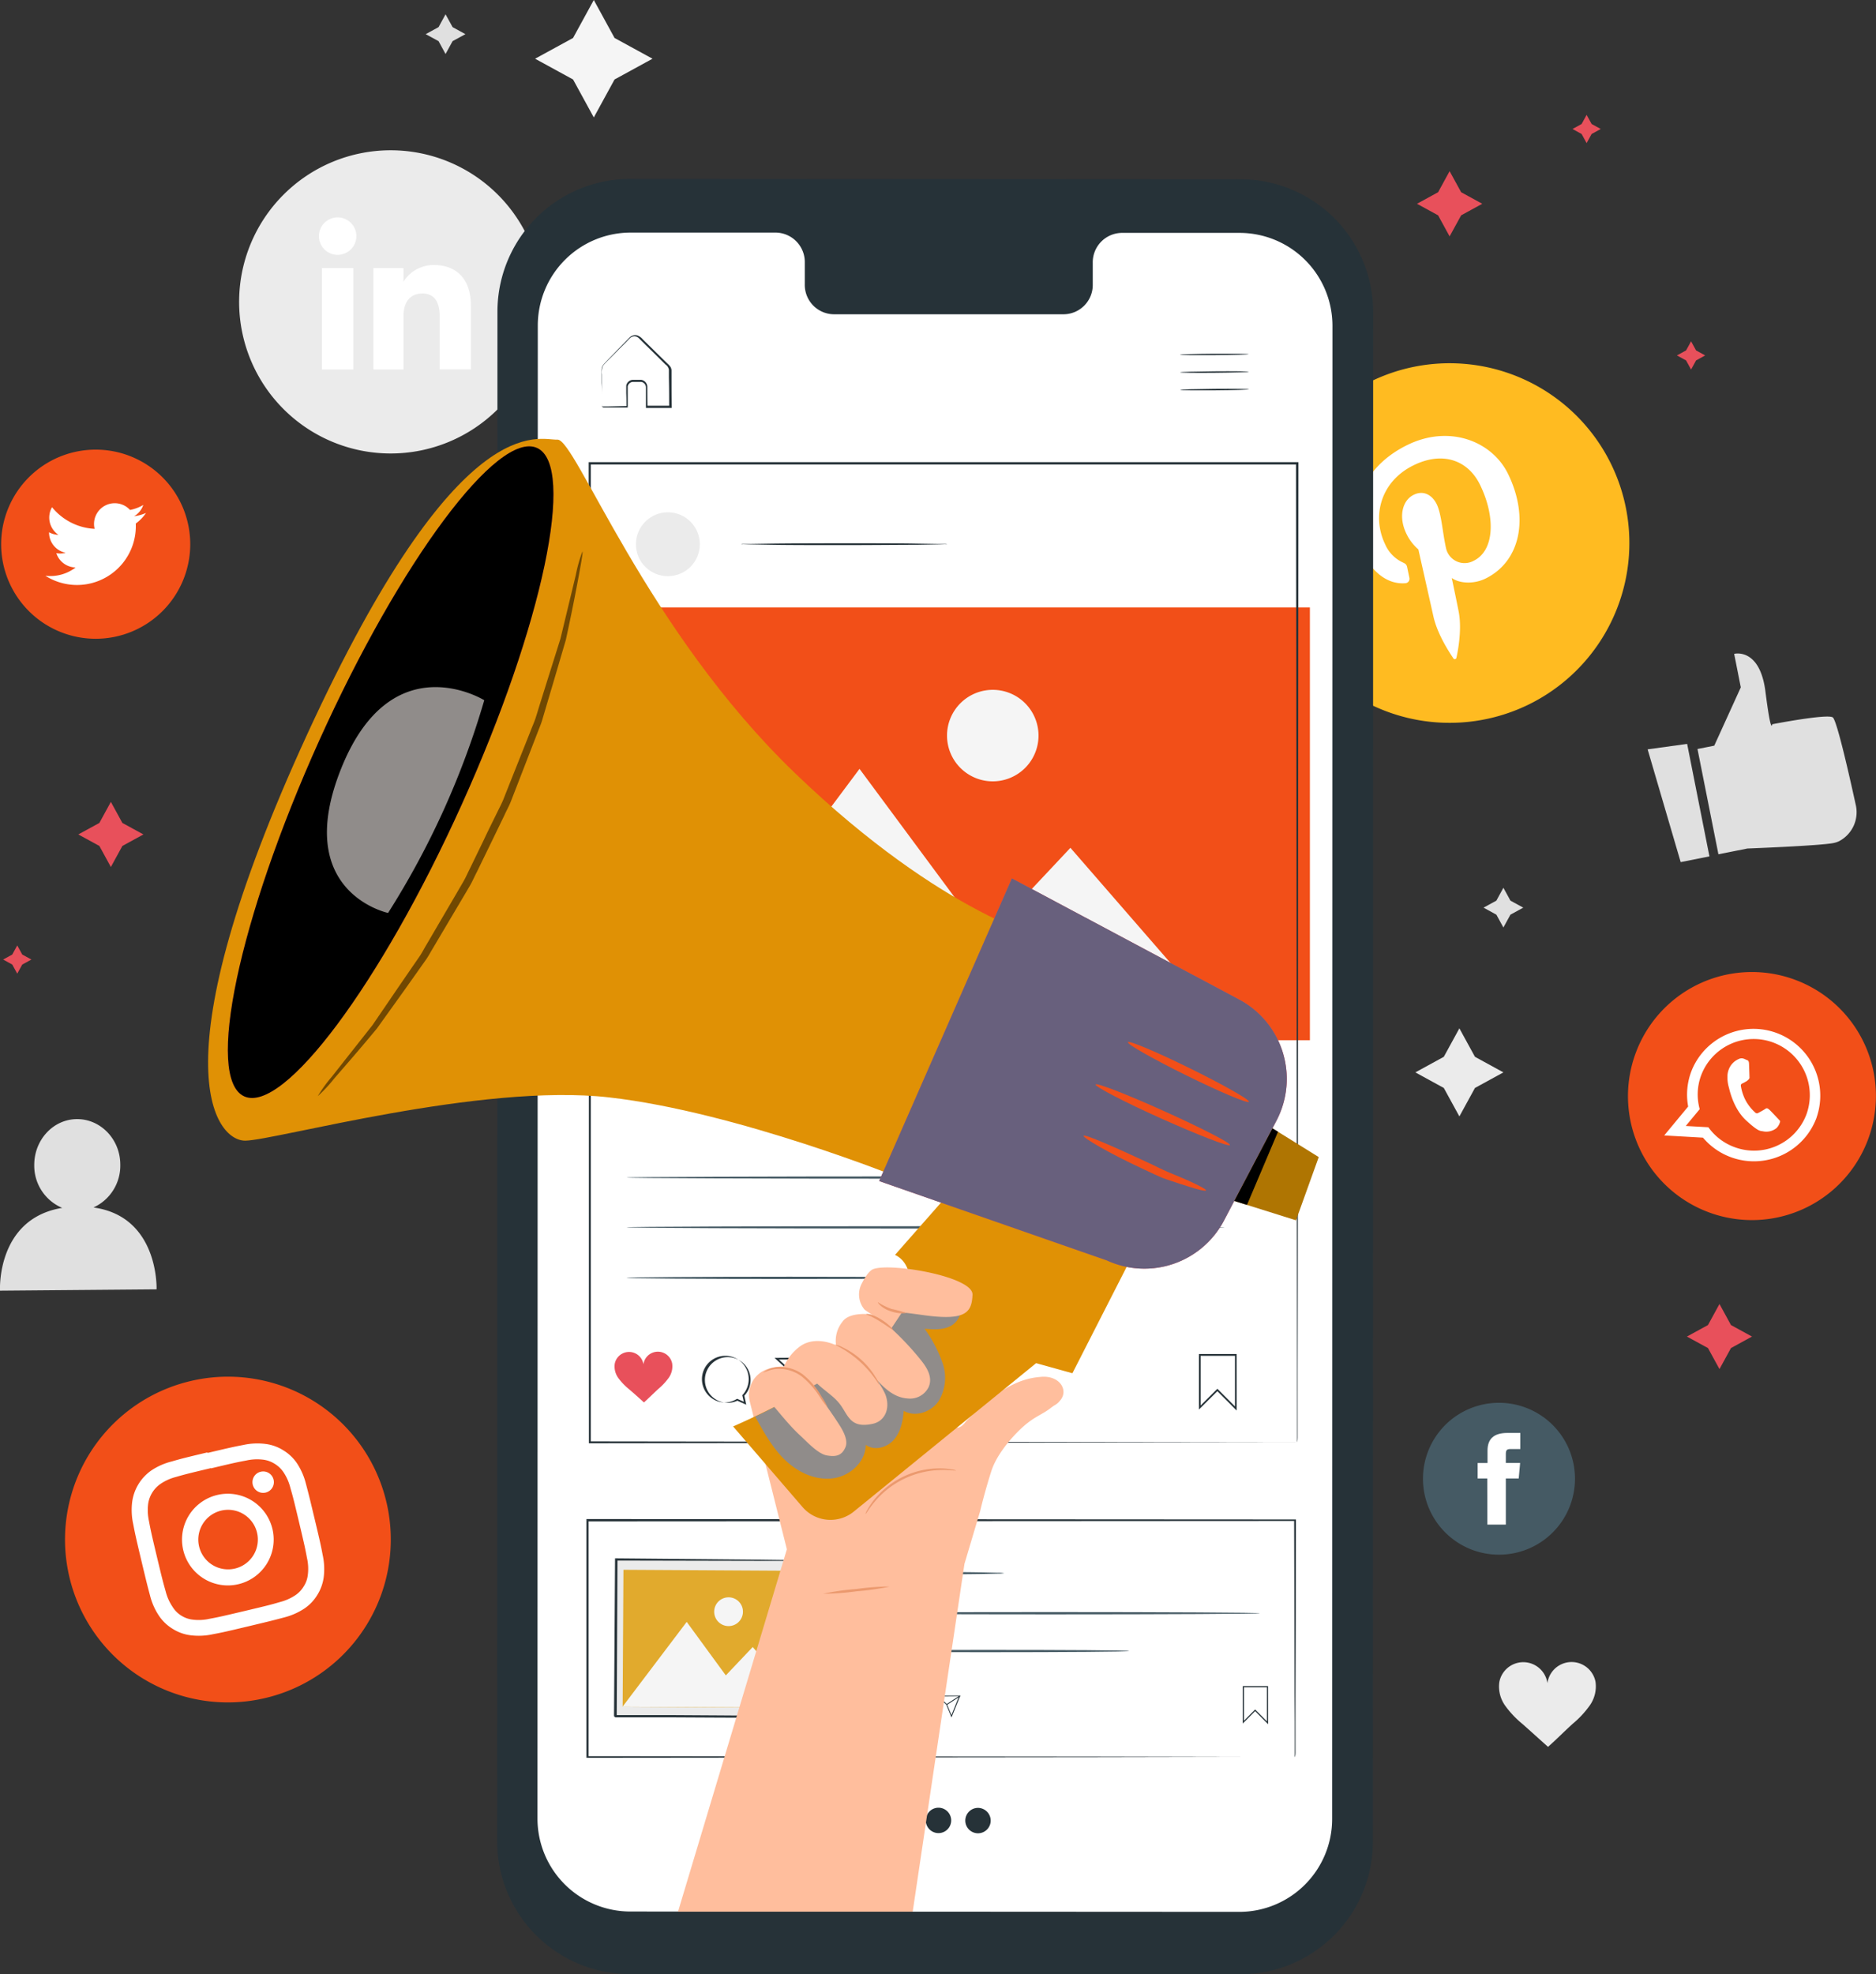 <svg xmlns="http://www.w3.org/2000/svg" viewBox="0 0 424.04 446.16"><rect x="0" y="0" width="424.04" height="446.16" fill="#333333" stroke="none"/><defs><style>.cls-1{fill:#ebebeb;}.cls-2,.cls-7{fill:#fff;}.cls-3{fill:#f5f5f5;}.cls-4{fill:#e0e0e0;}.cls-5{fill:#ffbb21;}.cls-6{fill:#f24f18;}.cls-7{fill-rule:evenodd;}.cls-8{fill:#455a64;}.cls-9{fill:#263238;}.cls-10{fill:#e8505b;}.cls-11{fill:#e1aa2d;}.cls-12{fill:#ffbe9d;}.cls-13{fill:#e09105;}.cls-14{fill:#68607d;}.cls-15{fill:#af7502;}.cls-16{fill:#908c8a;}.cls-17{opacity:0.5;}.cls-18{fill:#eb996e;}</style></defs><title>Redes</title><g id="Stars"><path class="cls-1" d="M136.31,126.37h0a34.26,34.26,0,0,1-34.26-34.26h0a34.26,34.26,0,0,1,34.26-34.26h0a34.26,34.26,0,0,1,34.26,34.26h0A34.26,34.26,0,0,1,136.31,126.37Z" transform="translate(-48 -23.89)"/><rect class="cls-2" x="72.77" y="60.59" width="7.09" height="22.91"/><path class="cls-2" d="M124.28,81.48a4.23,4.23,0,1,0-4.19-4.23A4.22,4.22,0,0,0,124.28,81.48Z" transform="translate(-48 -23.89)"/><path class="cls-2" d="M139.2,95.36c0-3.22,1.48-5.14,4.32-5.14,2.6,0,3.86,1.84,3.86,5.14v12h7.05V92.88c0-6.14-3.47-9.1-8.33-9.1a8,8,0,0,0-6.9,3.78V84.48h-6.81v22.9h6.81Z" transform="translate(-48 -23.89)"/><polygon class="cls-3" points="134.22 0 138.91 8.58 147.49 13.27 138.91 17.96 134.22 26.54 129.53 17.96 120.95 13.27 129.53 8.58 134.22 0"/><polygon class="cls-1" points="329.87 232.39 333.39 238.82 339.82 242.34 333.39 245.86 329.87 252.29 326.35 245.86 319.92 242.34 326.35 238.82 329.87 232.39"/><polygon class="cls-4" points="339.82 200.62 341.41 203.53 344.31 205.11 341.41 206.7 339.82 209.6 338.23 206.7 335.33 205.11 338.23 203.53 339.82 200.62"/><polygon class="cls-4" points="100.71 3.23 102.3 6.13 105.2 7.72 102.3 9.3 100.71 12.21 99.13 9.3 96.22 7.72 99.13 6.13 100.71 3.23"/><path class="cls-4" d="M69.13,296.76a10.39,10.39,0,0,0,6.06-9.68c0-5.73-4.45-10.33-9.82-10.29s-9.68,4.73-9.63,10.46a10.34,10.34,0,0,0,6.32,9.6C47.12,299.3,48,315.56,48,315.56l35.39-.3S84,298.81,69.13,296.76Z" transform="translate(-48 -23.89)"/><path class="cls-1" d="M408.64,403.94a5.51,5.51,0,0,0-10.87.32A5.51,5.51,0,0,0,386.9,404a7.43,7.43,0,0,0,1.34,5.37,21.83,21.83,0,0,0,3.88,4.1c2,1.77,3.81,3.42,5.79,5.18,2-1.78,3.63-3.45,5.59-5.23a21.59,21.59,0,0,0,3.85-4.14A7.45,7.45,0,0,0,408.64,403.94Z" transform="translate(-48 -23.89)"/><path class="cls-4" d="M431.69,193.15l3.79-.75,6-13.18-1.5-7.57s5.79-1.52,7.07,8.53,1.52,7.38,1.52,7.38,12.45-2.42,13.7-1.55c.91.64,3.7,12.94,5.16,19.62a7.39,7.39,0,0,1-3.69,8.33,5.19,5.19,0,0,1-1.31.44c-3.1.62-19.46,1.24-19.46,1.24l-6.55,1.3Z" transform="translate(-48 -23.89)"/><polygon class="cls-4" points="372.42 169.34 379.89 194.82 386.39 193.53 381.35 168.11 372.42 169.34"/><path class="cls-5" d="M393.43,183.15h0a40.64,40.64,0,0,1-54.31-18.77h0a40.64,40.64,0,0,1,18.77-54.31h0a40.63,40.63,0,0,1,54.31,18.77h0A40.63,40.63,0,0,1,393.43,183.15Z" transform="translate(-48 -23.89)"/><path class="cls-2" d="M365.62,155.69a1,1,0,0,0,.95-1.23c-.1-.49-.37-1.73-.47-2.24-.14-.71-.31-.9-1-1.22a8,8,0,0,1-4-4.09c-3.06-6.3-1.09-14.23,6.47-17.9,6.69-3.26,12.36-1,15,4.5,3.49,7.19,3.26,14.8-1.46,17.1a4.29,4.29,0,0,1-6.27-2.89c-.78-3.52-1-7.63-2.1-9.91-1-2-2.92-3.21-5.18-2.11-2.67,1.3-3.47,5.1-1.67,8.79a10.68,10.68,0,0,0,2.71,3.56s2.9,12.88,3.4,15.14c1,4.49,4.22,9,4.53,9.51a.38.38,0,0,0,.67-.15c.09-.44,1.36-5.9.53-10.34-.23-1.26-1.58-7.71-1.58-7.71,1.67,1.23,4.91,1.46,7.6.15,8-3.9,9.9-13.85,5.14-23.63-3.59-7.39-13.21-11.23-22.72-6.6-11.85,5.76-13.69,17.15-10.25,24.23C358,152.94,361.45,156,365.62,155.69Z" transform="translate(-48 -23.89)"/><path class="cls-6" d="M434,297.76h0a28,28,0,0,1-16.17-36.18h0A28,28,0,0,1,454,245.4h0a28,28,0,0,1,16.17,36.18h0A28,28,0,0,1,434,297.76Z" transform="translate(-48 -23.89)"/><path class="cls-7" d="M458.64,276.34a15.09,15.09,0,0,0-28.07-11c-.09.2-.17.41-.25.61a14.82,14.82,0,0,0-.74,8l-5.41,6.53,8.76.5a15.09,15.09,0,0,0,25.58-4.26A3.62,3.62,0,0,0,458.64,276.34Zm-18.72,6.73a12.6,12.6,0,0,1-5.77-4.44l-5.11-.29,3.15-3.8a12.47,12.47,0,0,1,.37-7.76c.15-.38.32-.76.5-1.12a12.69,12.69,0,0,1,23.52,9.24c-.09.32-.19.63-.31.94A12.65,12.65,0,0,1,439.92,283.07Z" transform="translate(-48 -23.89)"/><path class="cls-7" d="M449.8,276.6c-.29-.3-1.66-1.78-1.94-2s-.48-.38-.84-.12-1.33.77-1.61.92-.5.1-.78-.2a10.09,10.09,0,0,1-2.13-2.77,11,11,0,0,1-1-3.1c-.06-.42.18-.54.42-.64s.5-.27.75-.4l.19-.12a3.53,3.53,0,0,0,.37-.33.65.65,0,0,0,.21-.61c0-.2-.07-2.16-.1-2.95s-.36-.79-.56-.87-.42-.2-.65-.28a1.37,1.37,0,0,0-1.09.07,4.16,4.16,0,0,0-2.3,2.41,4.66,4.66,0,0,0-.27,1.23,8.26,8.26,0,0,0,.33,2.85c.09.29.94,4.71,3.92,7.43s3.17,2.26,3.83,2.44a3.67,3.67,0,0,0,3-.74,3,3,0,0,0,.83-1.55C450.27,277.08,450.08,276.9,449.8,276.6Z" transform="translate(-48 -23.89)"/><path class="cls-6" d="M69.63,168.24h0a21.37,21.37,0,0,1-21.37-21.37h0A21.37,21.37,0,0,1,69.63,125.5h0A21.37,21.37,0,0,1,91,146.87h0A21.37,21.37,0,0,1,69.63,168.24Z" transform="translate(-48 -23.89)"/><path class="cls-2" d="M58.25,154a13.3,13.3,0,0,0,20.44-11.8A9.58,9.58,0,0,0,81,139.81a9.65,9.65,0,0,1-2.69.74A4.7,4.7,0,0,0,80.39,138a9.14,9.14,0,0,1-3,1.13,4.68,4.68,0,0,0-8,4.27,13.29,13.29,0,0,1-9.63-4.89,4.69,4.69,0,0,0,1.45,6.24,4.6,4.6,0,0,1-2.12-.58,4.68,4.68,0,0,0,3.75,4.64,4.67,4.67,0,0,1-2.11.08,4.68,4.68,0,0,0,4.36,3.24A9.39,9.39,0,0,1,58.25,154Z" transform="translate(-48 -23.89)"/><path class="cls-6" d="M108,407.61h0A36.8,36.8,0,0,1,63.7,380.34h0A36.8,36.8,0,0,1,91,336h0a36.8,36.8,0,0,1,44.33,27.27h0A36.8,36.8,0,0,1,108,407.61Z" transform="translate(-48 -23.89)"/><path class="cls-2" d="M95.67,355.72c5.24-1.25,5.87-1.38,8-1.78a11.18,11.18,0,0,1,3.8-.19,6.29,6.29,0,0,1,2.61.93,6.43,6.43,0,0,1,2,1.91,11.22,11.22,0,0,1,1.54,3.48c.59,2.05.76,2.67,2,7.91s1.37,5.87,1.77,8a10.92,10.92,0,0,1,.19,3.8,6,6,0,0,1-.93,2.61,6.29,6.29,0,0,1-1.9,2,11.31,11.31,0,0,1-3.49,1.54c-2,.59-2.66.76-7.9,2s-5.87,1.38-8,1.78a11,11,0,0,1-3.81.19,6.2,6.2,0,0,1-2.61-.93A6.08,6.08,0,0,1,87,387a11.06,11.06,0,0,1-1.55-3.48c-.58-2.05-.75-2.66-2-7.9s-1.38-5.87-1.78-8a11.52,11.52,0,0,1-.19-3.81,6.64,6.64,0,0,1,2.84-4.61,11.17,11.17,0,0,1,3.48-1.55c2-.58,2.67-.75,7.91-2m-.84-3.54c-5.33,1.27-6,1.45-8.07,2.05a14.62,14.62,0,0,0-4.55,2,10.36,10.36,0,0,0-4.37,7.1,14.85,14.85,0,0,0,.22,5c.41,2.11.54,2.79,1.81,8.12s1.45,6,2,8.06a14.51,14.51,0,0,0,2,4.55A9.91,9.91,0,0,0,87.06,392a9.8,9.8,0,0,0,4,1.43,14.79,14.79,0,0,0,5-.22c2.11-.4,2.79-.54,8.12-1.81s6-1.45,8.06-2a15,15,0,0,0,4.55-2,9.91,9.91,0,0,0,2.94-3.09,10.07,10.07,0,0,0,1.44-4,14.84,14.84,0,0,0-.23-5c-.4-2.12-.54-2.79-1.81-8.12s-1.45-6-2-8.07a15.1,15.1,0,0,0-2-4.55,9.88,9.88,0,0,0-3.09-2.93,9.73,9.73,0,0,0-4-1.44,14.79,14.79,0,0,0-5,.22c-2.12.41-2.79.54-8.12,1.81" transform="translate(-48 -23.89)"/><path class="cls-2" d="M97.1,361.73a10.36,10.36,0,1,0,12.48,7.68,10.37,10.37,0,0,0-12.48-7.68m4,16.63a6.73,6.73,0,1,1,5-8.11,6.73,6.73,0,0,1-5,8.11" transform="translate(-48 -23.89)"/><path class="cls-2" d="M109.84,358.28a2.42,2.42,0,1,1-2.92-1.8,2.41,2.41,0,0,1,2.92,1.8" transform="translate(-48 -23.89)"/><path class="cls-8" d="M386.81,375.22h0a17.16,17.16,0,0,1-17.17-17.16h0a17.16,17.16,0,0,1,17.17-17.16h0A17.16,17.16,0,0,1,404,358.06h0A17.16,17.16,0,0,1,386.81,375.22Z" transform="translate(-48 -23.89)"/><path class="cls-2" d="M384.19,368.43h4.18V358h2.91l.32-3.5h-3.23v-2c0-.82.17-1.15,1-1.15h2.27v-3.64h-2.9c-3.11,0-4.51,1.37-4.51,4v2.8H382V358h2.17Z" transform="translate(-48 -23.89)"/><path class="cls-9" d="M328.27,470.05,190.38,470a30,30,0,0,1-30-30l.06-345.68a30,30,0,0,1,30.06-30l137.88.08a30,30,0,0,1,30,30L358.32,440A30,30,0,0,1,328.27,470.05Z" transform="translate(-48 -23.89)"/><path class="cls-2" d="M328.23,76.52l-26.74,0A6.65,6.65,0,0,0,295,83.28v4.85a6.63,6.63,0,0,1-6.49,6.78l-52.11,0a6.64,6.64,0,0,1-6.49-6.79V83.24a6.66,6.66,0,0,0-6.49-6.79H214l-23.39,0a21,21,0,0,0-21.05,21l-.07,337.41a21,21,0,0,0,21,21l137.62.08a21,21,0,0,0,21-21l.07-337.42A21,21,0,0,0,328.23,76.52Z" transform="translate(-48 -23.89)"/><path class="cls-9" d="M330.24,103.93c0,.09-3.48.19-7.76.22s-7.77,0-7.77-.09,3.47-.2,7.76-.23S330.24,103.84,330.24,103.93Z" transform="translate(-48 -23.89)"/><path class="cls-9" d="M330.27,107.9c0,.09-3.47.19-7.76.23s-7.77,0-7.77-.1,3.48-.19,7.77-.23S330.27,107.81,330.27,107.9Z" transform="translate(-48 -23.89)"/><path class="cls-9" d="M330.31,111.87c0,.09-3.48.2-7.77.23s-7.76,0-7.77-.1,3.48-.19,7.77-.23S330.31,111.78,330.31,111.87Z" transform="translate(-48 -23.89)"/><path class="cls-9" d="M184,115.75l.41,0,1.13,0,4.18-.1-.12.11c0-.92,0-1.93-.05-3,0-.56,0-1.09,0-1.74a1.61,1.61,0,0,1,1.4-1.29c.68,0,1.27,0,2,0a1.63,1.63,0,0,1,1.37,1.61c0,1.42,0,2.89.05,4.42l-.19-.19,5.27,0-.2.2c0-2.12,0-4.32-.06-6.57,0-.56,0-1.11,0-1.67a1.67,1.67,0,0,0-.74-1.24l-2.3-2.28-2.23-2.19-1.07-1.06c-.37-.36-.66-.73-1.09-.82a1.43,1.43,0,0,0-1.21.23c-.32.27-.66.65-1,1l-1.9,1.91c-1.19,1.23-2.43,2.36-3.33,3.43a3.76,3.76,0,0,0-.26,2c0,.65,0,1.27,0,1.85,0,1.14,0,2.14,0,3s0,1.39,0,1.91a5.54,5.54,0,0,1,0,.69,5.69,5.69,0,0,1,0-.63c0-.51,0-1.14,0-1.89s0-1.87-.07-3c0-.6,0-1.23,0-1.9,0-.34,0-.68,0-1a2.18,2.18,0,0,1,.29-1.1c1-1.19,2.14-2.25,3.34-3.52l1.88-1.93c.34-.33.61-.66,1-1a1.79,1.79,0,0,1,1.53-.31,2.93,2.93,0,0,1,1.27.91l1.08,1.06,2.23,2.19,2.31,2.26a4.61,4.61,0,0,1,.59.64,1.73,1.73,0,0,1,.28.89c0,.56,0,1.12,0,1.68,0,2.25,0,4.45.05,6.57v.2h-.2l-5.27,0H194v-.19c0-1.53,0-3,0-4.42a1.27,1.27,0,0,0-1.06-1.28c-.61,0-1.33,0-1.92,0a1.29,1.29,0,0,0-1.13,1c0,.53,0,1.14,0,1.68,0,1.09,0,2.11,0,3v.12h-.12l-4.25,0-1.11,0A2.29,2.29,0,0,1,184,115.75Z" transform="translate(-48 -23.89)"/><path class="cls-8" d="M275,379.41a8.36,8.36,0,0,1-1.45.1l-3.94.08c-3.32.05-7.92.08-13,.08s-9.68,0-13-.08l-3.94-.08a8.5,8.5,0,0,1-1.45-.1,7.36,7.36,0,0,1,1.45-.1l3.94-.09c3.32,0,7.92-.07,13-.07s9.67,0,13,.07l3.94.09A7.25,7.25,0,0,1,275,379.41Z" transform="translate(-48 -23.89)"/><path class="cls-8" d="M332.77,388.45c0,.15-21.17.26-47.28.26s-47.28-.11-47.28-.26,21.17-.26,47.28-.26S332.77,388.31,332.77,388.45Z" transform="translate(-48 -23.89)"/><path class="cls-8" d="M303.22,397c0,.15-14.55.26-32.5.26s-32.51-.11-32.51-.26,14.55-.26,32.51-.26S303.22,396.82,303.22,397Z" transform="translate(-48 -23.89)"/><path class="cls-9" d="M334.64,413.53l-2.94-2.95-2.8,2.79,0-8.44h5.73Zm-2.94-3.32.09.09,2.59,2.6v-7.7h-5.21v7.55Z" transform="translate(-48 -23.89)"/><path class="cls-9" d="M256.41,412.43l-1-.46a2.65,2.65,0,1,1,.8-.58ZM254,406.81a2.69,2.69,0,0,0,.05,5.37,2.86,2.86,0,0,0,1.29-.41l0,0,.77.34-.18-.75,0,0a2.68,2.68,0,0,0-2-4.49Z" transform="translate(-48 -23.89)"/><path class="cls-9" d="M263.07,412l-1.18-2.9-2.23-2,5.4,0Zm-2.91-4.73,1.9,1.74,1,2.47,1.7-4.25Z" transform="translate(-48 -23.89)"/><rect class="cls-9" x="261.78" y="407.95" width="3.52" height="0.2" transform="translate(-227.91 185.9) rotate(-33.05)"/><path class="cls-10" d="M247.9,407.66a1.67,1.67,0,0,0-3.29.11,1.67,1.67,0,0,0-3.3-.06,2.27,2.27,0,0,0,.41,1.63,6.6,6.6,0,0,0,1.18,1.24c.61.53,1.16,1,1.76,1.56.6-.54,1.1-1.05,1.7-1.59a6.6,6.6,0,0,0,1.16-1.26A2.22,2.22,0,0,0,247.9,407.66Z" transform="translate(-48 -23.89)"/><path class="cls-9" d="M340.66,421s0-.33,0-.94,0-1.54,0-2.74c0-2.41,0-6-.05-10.56,0-9.19-.05-22.56-.09-39.33l.17.17-159.91.09h0l.26-.26c0,18.62,0,36.67,0,53.57l-.25-.25,114.43.11,33.4.07,9,0h2.32l.8,0h-.77l-2.29,0-8.91,0-33.35.07-114.6.12h-.26V421c0-16.9,0-34.95,0-53.57v-.26h.28l159.91.09h.17v.17c0,16.81-.07,30.22-.09,39.44,0,4.58,0,8.11,0,10.52,0,1.18,0,2.08,0,2.7S340.66,421,340.66,421Z" transform="translate(-48 -23.89)"/><rect class="cls-1" x="191.73" y="372.05" width="35.42" height="44.3" transform="translate(-233.95 577.51) rotate(-89.67)"/><path class="cls-9" d="M231.69,376.62h-.85l-2.42,0h-9.09l-32-.07.24-.23c-.05,10.55-.11,22.63-.17,35.41.05.07-.49-.49-.26-.26h3.05l3,0,6,0,11.5.07,20.74.15-.21.22c.1-10.64.19-19.46.26-25.66,0-3.08.07-5.5.09-7.19,0-.81,0-1.44,0-1.9s0-.67,0-.67,0,.2,0,.62,0,1.07,0,1.87c0,1.67,0,4.08,0,7.14,0,6.23,0,15.1,0,25.79v.21h-.22l-20.74-.08-11.5-.06-6,0-3,0h-3.05l-.27-.27c.09-12.79.16-24.87.23-35.41v-.24h.24l32.1.29,9,.12,2.37,0,.6,0Z" transform="translate(-48 -23.89)"/><rect class="cls-11" x="193.93" y="373.61" width="30.96" height="41.19" transform="translate(-233.98 577.48) rotate(-89.67)"/><polygon class="cls-3" points="140.72 385.68 155.22 366.52 164.06 378.61 170.14 372.2 181.91 385.91 140.72 385.68"/><path class="cls-3" d="M215.93,388.12a3.25,3.25,0,1,1-3.23-3.26A3.24,3.24,0,0,1,215.93,388.12Z" transform="translate(-48 -23.89)"/><path class="cls-9" d="M262.09,146.87a1.44,1.44,0,0,1-.48,0l-1.35.05-5,.09c-4.21,0-10,.07-16.46.07s-12.25,0-16.46-.07l-5-.09-1.36-.05a1.34,1.34,0,0,1-.47,0,1.74,1.74,0,0,1,.47-.05l1.36,0,5-.08c4.21-.05,10-.08,16.46-.08s12.25,0,16.46.08l5,.08,1.35,0A1.87,1.87,0,0,1,262.09,146.87Z" transform="translate(-48 -23.89)"/><path class="cls-9" d="M327.53,342.65l-4.36-4.38L319,342.42l0-12.54,8.52,0Zm-4.36-4.92.13.13,3.85,3.86,0-11.44h-7.76v11.22Z" transform="translate(-48 -23.89)"/><path class="cls-9" d="M216.67,341.33l-2-.91a5.16,5.16,0,1,1,1.57-1.13Zm-4.77-11.05a5.28,5.28,0,0,0,.09,10.56,5.49,5.49,0,0,0,2.54-.8l.09-.05,1.5.67-.34-1.48.07-.07a5.27,5.27,0,0,0-3.95-8.83Z" transform="translate(-48 -23.89)"/><path class="cls-9" d="M229.79,340.46l-2.34-5.71-4.38-4,10.64-.08Zm-5.73-9.33,3.74,3.43,2,4.86,3.34-8.36Z" transform="translate(-48 -23.89)"/><rect class="cls-9" x="227.24" y="332.52" width="6.92" height="0.39" transform="translate(-192.12 155.75) rotate(-33.05)"/><path class="cls-10" d="M199.93,332a3.29,3.29,0,0,0-6.49.21,3.29,3.29,0,0,0-6.49-.11,4.45,4.45,0,0,0,.81,3.2,13.51,13.51,0,0,0,2.33,2.45c1.19,1,2.28,2,3.47,3.07,1.16-1.06,2.16-2.06,3.33-3.13a13.47,13.47,0,0,0,2.29-2.48A4.46,4.46,0,0,0,199.93,332Z" transform="translate(-48 -23.89)"/><circle class="cls-1" cx="150.96" cy="122.99" r="7.22"/><path class="cls-8" d="M324.81,301.25c0,.15-30.26.27-67.58.27s-67.59-.12-67.59-.27,30.26-.26,67.59-.26S324.81,301.11,324.81,301.25Z" transform="translate(-48 -23.89)"/><path class="cls-8" d="M324.81,290c0,.14-30.26.26-67.58.26s-67.59-.12-67.59-.26,30.26-.26,67.59-.26S324.81,289.86,324.81,290Z" transform="translate(-48 -23.89)"/><path class="cls-8" d="M263.21,312.66c0,.14-16.47.26-36.78.26s-36.79-.12-36.79-.26,16.47-.26,36.79-.26S263.21,312.52,263.21,312.66Z" transform="translate(-48 -23.89)"/><path class="cls-9" d="M254.14,435.29a2.88,2.88,0,1,1-2.86-2.93A2.89,2.89,0,0,1,254.14,435.29Z" transform="translate(-48 -23.89)"/><path class="cls-9" d="M263,435.33a2.87,2.87,0,1,1-2.86-2.93A2.88,2.88,0,0,1,263,435.33Z" transform="translate(-48 -23.89)"/><path class="cls-9" d="M271.93,435.37a2.87,2.87,0,1,1-2.86-2.93A2.89,2.89,0,0,1,271.93,435.37Z" transform="translate(-48 -23.89)"/><rect class="cls-6" x="136.15" y="137.27" width="159.93" height="97.8"/><polygon class="cls-3" points="148.46 235.09 194.28 173.75 222.69 212.11 241.95 191.59 279.72 235.05 148.46 235.09"/><path class="cls-3" d="M282.74,190.11a10.34,10.34,0,1,1-10.34-10.33A10.34,10.34,0,0,1,282.74,190.11Z" transform="translate(-48 -23.89)"/><path class="cls-9" d="M341.19,349.85c0-2.09-.1-90.44-.24-221.24l.24.24-159.91,0h0l.26-.26c0,82.74,0,159.31,0,221.24l-.22-.21,159.93.21-159.93.22h-.21v-.22c0-61.93,0-138.5-.05-221.24v-.26h.28l159.91,0h.24v.23c-.05,65.47-.09,120.8-.12,159.78,0,19.46-.05,34.83-.06,45.35,0,5.24,0,9.27,0,12,0,1.35,0,2.38,0,3.08S341.19,349.85,341.19,349.85Z" transform="translate(-48 -23.89)"/><path class="cls-12" d="M266,377.3l3.54-11.89c.62-2.58,1.44-5.62,2.54-9.09,1-3.12,3.54-6.4,5.86-8.76,3.61-3.67,5.33-3.69,7.75-5.64.22-.14.47-.35.68-.46a3.81,3.81,0,0,0,1.18-1c2.09-2.26.08-5.77-4.17-5.43-3.19.25-8.41,1.16-16.89,9.91-.11.14-.22.25-.32.38-4.45,5.79-8.63-10.73-9.39-16.88a6.43,6.43,0,0,0-8.71-5l-20.66,9.66a9.67,9.67,0,0,0-6,.2,6.16,6.16,0,0,0-3.94,7.29L225.86,374l-24.61,81.9H254.3Z" transform="translate(-48 -23.89)"/><path class="cls-13" d="M306.8,302.08l-16.4,32.14-8.2-2.28L241,365.47a8.34,8.34,0,0,1-11.59-1l-15.7-18.23s31.65-13.63,37.5-24.91-.91-13.85-.91-13.85l14.89-16.92Z" transform="translate(-48 -23.89)"/><path class="cls-13" d="M285.53,236.44s-24-5.31-57.79-37.79S178.09,123,174,123.24s-22.19-8.17-56.53,66.52-20.81,92-14,91.9,53.22-13.07,82.2-9.78,66.23,18.4,66.23,18.4Z" transform="translate(-48 -23.89)"/><path class="cls-10" d="M336.52,277.15l-8.19,15.57-3.67,7a20.32,20.32,0,0,1-26.49,9l-51.45-17.93,30-68.4,51.4,27.39A20.32,20.32,0,0,1,336.52,277.15Z" transform="translate(-48 -23.89)"/><path class="cls-14" d="M336.52,277.15l-8.19,15.57-3.67,7a20.32,20.32,0,0,1-26.49,9l-51.45-17.93,30-68.4,51.4,27.39A20.32,20.32,0,0,1,336.52,277.15Z" transform="translate(-48 -23.89)"/><path class="cls-10" d="M120.21,191.12c-18.27,40.46-25.88,76.52-17,80.53s30.91-25.53,49.18-66,25.88-76.51,17-80.53S138.48,150.66,120.21,191.12Z" transform="translate(-48 -23.89)"/><path d="M120.21,191.12c-18.27,40.46-25.88,76.52-17,80.53s30.91-25.53,49.18-66,25.88-76.51,17-80.53S138.48,150.66,120.21,191.12Z" transform="translate(-48 -23.89)"/><polygon class="cls-15" points="292.94 275.77 278.99 271.39 287.62 254.98 298.08 261.48 292.94 275.77"/><polygon points="287.62 254.98 278.99 271.39 281.86 272.29 288.87 255.76 287.62 254.98"/><path class="cls-6" d="M326,282.65c-.2.45-7.16-2.25-15.54-6s-15-7.23-14.81-7.68,7.16,2.26,15.55,6.05S326.21,282.2,326,282.65Z" transform="translate(-48 -23.89)"/><path class="cls-6" d="M330.3,272.88c-.22.44-6.52-2.21-14.07-5.93s-13.49-7.09-13.27-7.54,6.51,2.21,14.06,5.93S330.52,272.43,330.3,272.88Z" transform="translate(-48 -23.89)"/><path class="cls-6" d="M320.6,292.9c-.07.24-1.73-.14-4.37-1-1.32-.41-2.89-.93-4.62-1.52s-3.5-1.53-5.41-2.4c-7.63-3.54-13.46-7-13.27-7.42s6.46,2.29,14,5.8c1.9.86,3.66,1.8,5.32,2.49s3.15,1.3,4.4,1.86C319.15,291.86,320.67,292.66,320.6,292.9Z" transform="translate(-48 -23.89)"/><path class="cls-16" d="M157.46,182.13s-20.86-12.94-32.27,15.25,10.53,32.82,10.53,32.82A187.63,187.63,0,0,0,157.46,182.13Z" transform="translate(-48 -23.89)"/><g class="cls-17"><path d="M179.65,148.53c.13,0-.17,1.94-.81,5.39s-1.6,8.44-2.94,14.58L173,178.37q-.79,2.65-1.63,5.49l-.85,2.87c-.31,1-.72,1.91-1.08,2.88l-4.71,12.16c-.41,1.06-.83,2.12-1.24,3.19s-1,2.09-1.47,3.15l-3.1,6.4-3.11,6.39c-.53,1-1,2.12-1.57,3.1s-1.17,2-1.74,2.95l-6.65,11.23c-.54.88-1,1.79-1.6,2.63l-1.73,2.45-3.32,4.68-6,8.37c-4,4.83-7.34,8.64-9.64,11.29a32.77,32.77,0,0,1-3.73,4,32.31,32.31,0,0,1,3.2-4.42c2.22-2.83,5.35-6.79,9.19-11.66l5.75-8.43,3.22-4.69c.56-.8,1.12-1.62,1.69-2.45s1-1.74,1.55-2.63L151,226.1l1.71-2.94c.59-1,1-2,1.55-3.08l3.08-6.35c1-2.15,2.07-4.26,3.09-6.35.48-1,1.06-2.06,1.46-3.12l1.25-3.16,4.78-12c.37-1,.79-1.89,1.11-2.85s.59-1.9.88-2.84l1.7-5.43,3.07-9.75,3.47-14.4A32.28,32.28,0,0,1,179.65,148.53Z" transform="translate(-48 -23.89)"/></g><path class="cls-16" d="M218.69,344c1.91,3.46,3.85,7,6.66,9.73S232,358.4,236,358s7.65-3.66,7.69-7.6c1.88,1.41,4.77.65,6.33-1.12s2.07-4.22,2.25-6.57c2.56,1.51,6.12.32,7.83-2.11a10.14,10.14,0,0,0,1-8.56,30.17,30.17,0,0,0-4.11-7.87c2,.16,4.06.3,5.82-.59s3-3.23,1.93-4.91a4.83,4.83,0,0,0-2.87-1.83c-3.09-1-5.25-1.74-8.47-1.37-.74,0,1.29,8.48-18.88,20.06C222.55,342.38,218.69,344,218.69,344Z" transform="translate(-48 -23.89)"/><path class="cls-18" d="M264.11,356.2c0,.09-1.35-.17-3.53-.11a20,20,0,0,0-14.82,7.11c-1.41,1.66-2,2.87-2.13,2.82a3.08,3.08,0,0,1,.39-.88,17.51,17.51,0,0,1,1.45-2.18,19,19,0,0,1,15.11-7.24,15.23,15.23,0,0,1,2.6.24A2.73,2.73,0,0,1,264.11,356.2Z" transform="translate(-48 -23.89)"/><path class="cls-12" d="M220,338.59c3.25,3.12,5.47,6.57,8.88,9.71,1.55,1.43,4,4.13,6,4.49s3.4.09,4.22-1.85c.67-1.57-.53-3.72-1.35-5-2.17-3.41-4.25-6.07-5.87-8.72-.77-1.24.22-1.5.58-.92,1.56,1.62,3.9,3,5.3,4.79,1.92,2.41,2.26,5.62,7.28,4.6a4.38,4.38,0,0,0,1.86-.77c1.89-1.45,2-4,1.18-6a16.32,16.32,0,0,0-2.8-4.22c2.14,2.41,4.47,5,7.87,5.22a4.67,4.67,0,0,0,4.75-2.57c1-2.28-.43-4.49-1.88-6.27a65.68,65.68,0,0,0-8.53-8.72,6.53,6.53,0,0,0-4.14-1.53c-1.76,0-4,.32-5,1.84a6.85,6.85,0,0,0-1.37,5.23s-4.4-2.23-7.94.1a11.26,11.26,0,0,0-4.42,6.36Z" transform="translate(-48 -23.89)"/><path class="cls-12" d="M243.45,319.87a5.28,5.28,0,0,1-.62-6c.75-1.47,1.69-2.9,2.65-3.22,4.19-1.41,22.51,1.76,22.34,5.82s-1.51,6-11.44,4.57c-1.75-.25-4.49-.59-4.49-.59l-2.4,3.6Z" transform="translate(-48 -23.89)"/><path class="cls-18" d="M246.73,336.89a23.89,23.89,0,0,0-10.09-9.15,5.82,5.82,0,0,1,1.94.68,17.41,17.41,0,0,1,7.28,6.6A5.59,5.59,0,0,1,246.73,336.89Z" transform="translate(-48 -23.89)"/><path class="cls-18" d="M249.81,324.4c-.09.08-1.3-.9-2.95-1.91a21.46,21.46,0,0,0-2.14-1.19c-.57-.26-.95-.33-.94-.41s.43-.12,1.06.07a9.7,9.7,0,0,1,2.3,1.09C248.83,323.08,249.94,324.29,249.81,324.4Z" transform="translate(-48 -23.89)"/><path class="cls-18" d="M252.89,320.62a7.83,7.83,0,0,1-3.53-.4A6.52,6.52,0,0,1,247.1,319c-.5-.43-.71-.78-.66-.83a15,15,0,0,0,3.07,1.52A26.31,26.31,0,0,1,252.89,320.62Z" transform="translate(-48 -23.89)"/><path class="cls-18" d="M235.09,341.92a13,13,0,0,1-1.67-2.17,19.43,19.43,0,0,0-4.27-4.86,8.59,8.59,0,0,0-6.06-1.6,10.28,10.28,0,0,0-2.55.81s.18-.21.59-.46a5.58,5.58,0,0,1,1.9-.72,8.54,8.54,0,0,1,6.42,1.55,17.32,17.32,0,0,1,4.28,5.07A16.28,16.28,0,0,1,235.09,341.92Z" transform="translate(-48 -23.89)"/><path class="cls-18" d="M249.1,382.42a56,56,0,0,1-7.48,1.07,54.22,54.22,0,0,1-7.55.56,56.34,56.34,0,0,1,7.49-1.07A56,56,0,0,1,249.1,382.42Z" transform="translate(-48 -23.89)"/><polygon class="cls-10" points="358.63 25.96 359.76 28.02 361.82 29.15 359.76 30.28 358.63 32.34 357.5 30.28 355.44 29.15 357.5 28.02 358.63 25.96"/><polygon class="cls-10" points="382.24 77.13 383.37 79.19 385.43 80.32 383.37 81.45 382.24 83.51 381.11 81.45 379.04 80.32 381.11 79.19 382.24 77.13"/><polygon class="cls-10" points="3.9 213.65 5.03 215.71 7.1 216.84 5.03 217.97 3.9 220.03 2.77 217.97 0.71 216.84 2.77 215.71 3.9 213.65"/><polygon class="cls-10" points="327.66 38.68 330.27 43.44 335.04 46.05 330.27 48.66 327.66 53.42 325.06 48.66 320.29 46.05 325.06 43.44 327.66 38.68"/><polygon class="cls-10" points="25.06 181.21 27.66 185.97 32.42 188.57 27.66 191.17 25.06 195.93 22.46 191.17 17.7 188.57 22.46 185.97 25.06 181.21"/><polygon class="cls-10" points="388.66 294.68 391.26 299.44 396.01 302.04 391.26 304.64 388.66 309.39 386.06 304.64 381.3 302.04 386.06 299.44 388.66 294.68"/></g></svg>